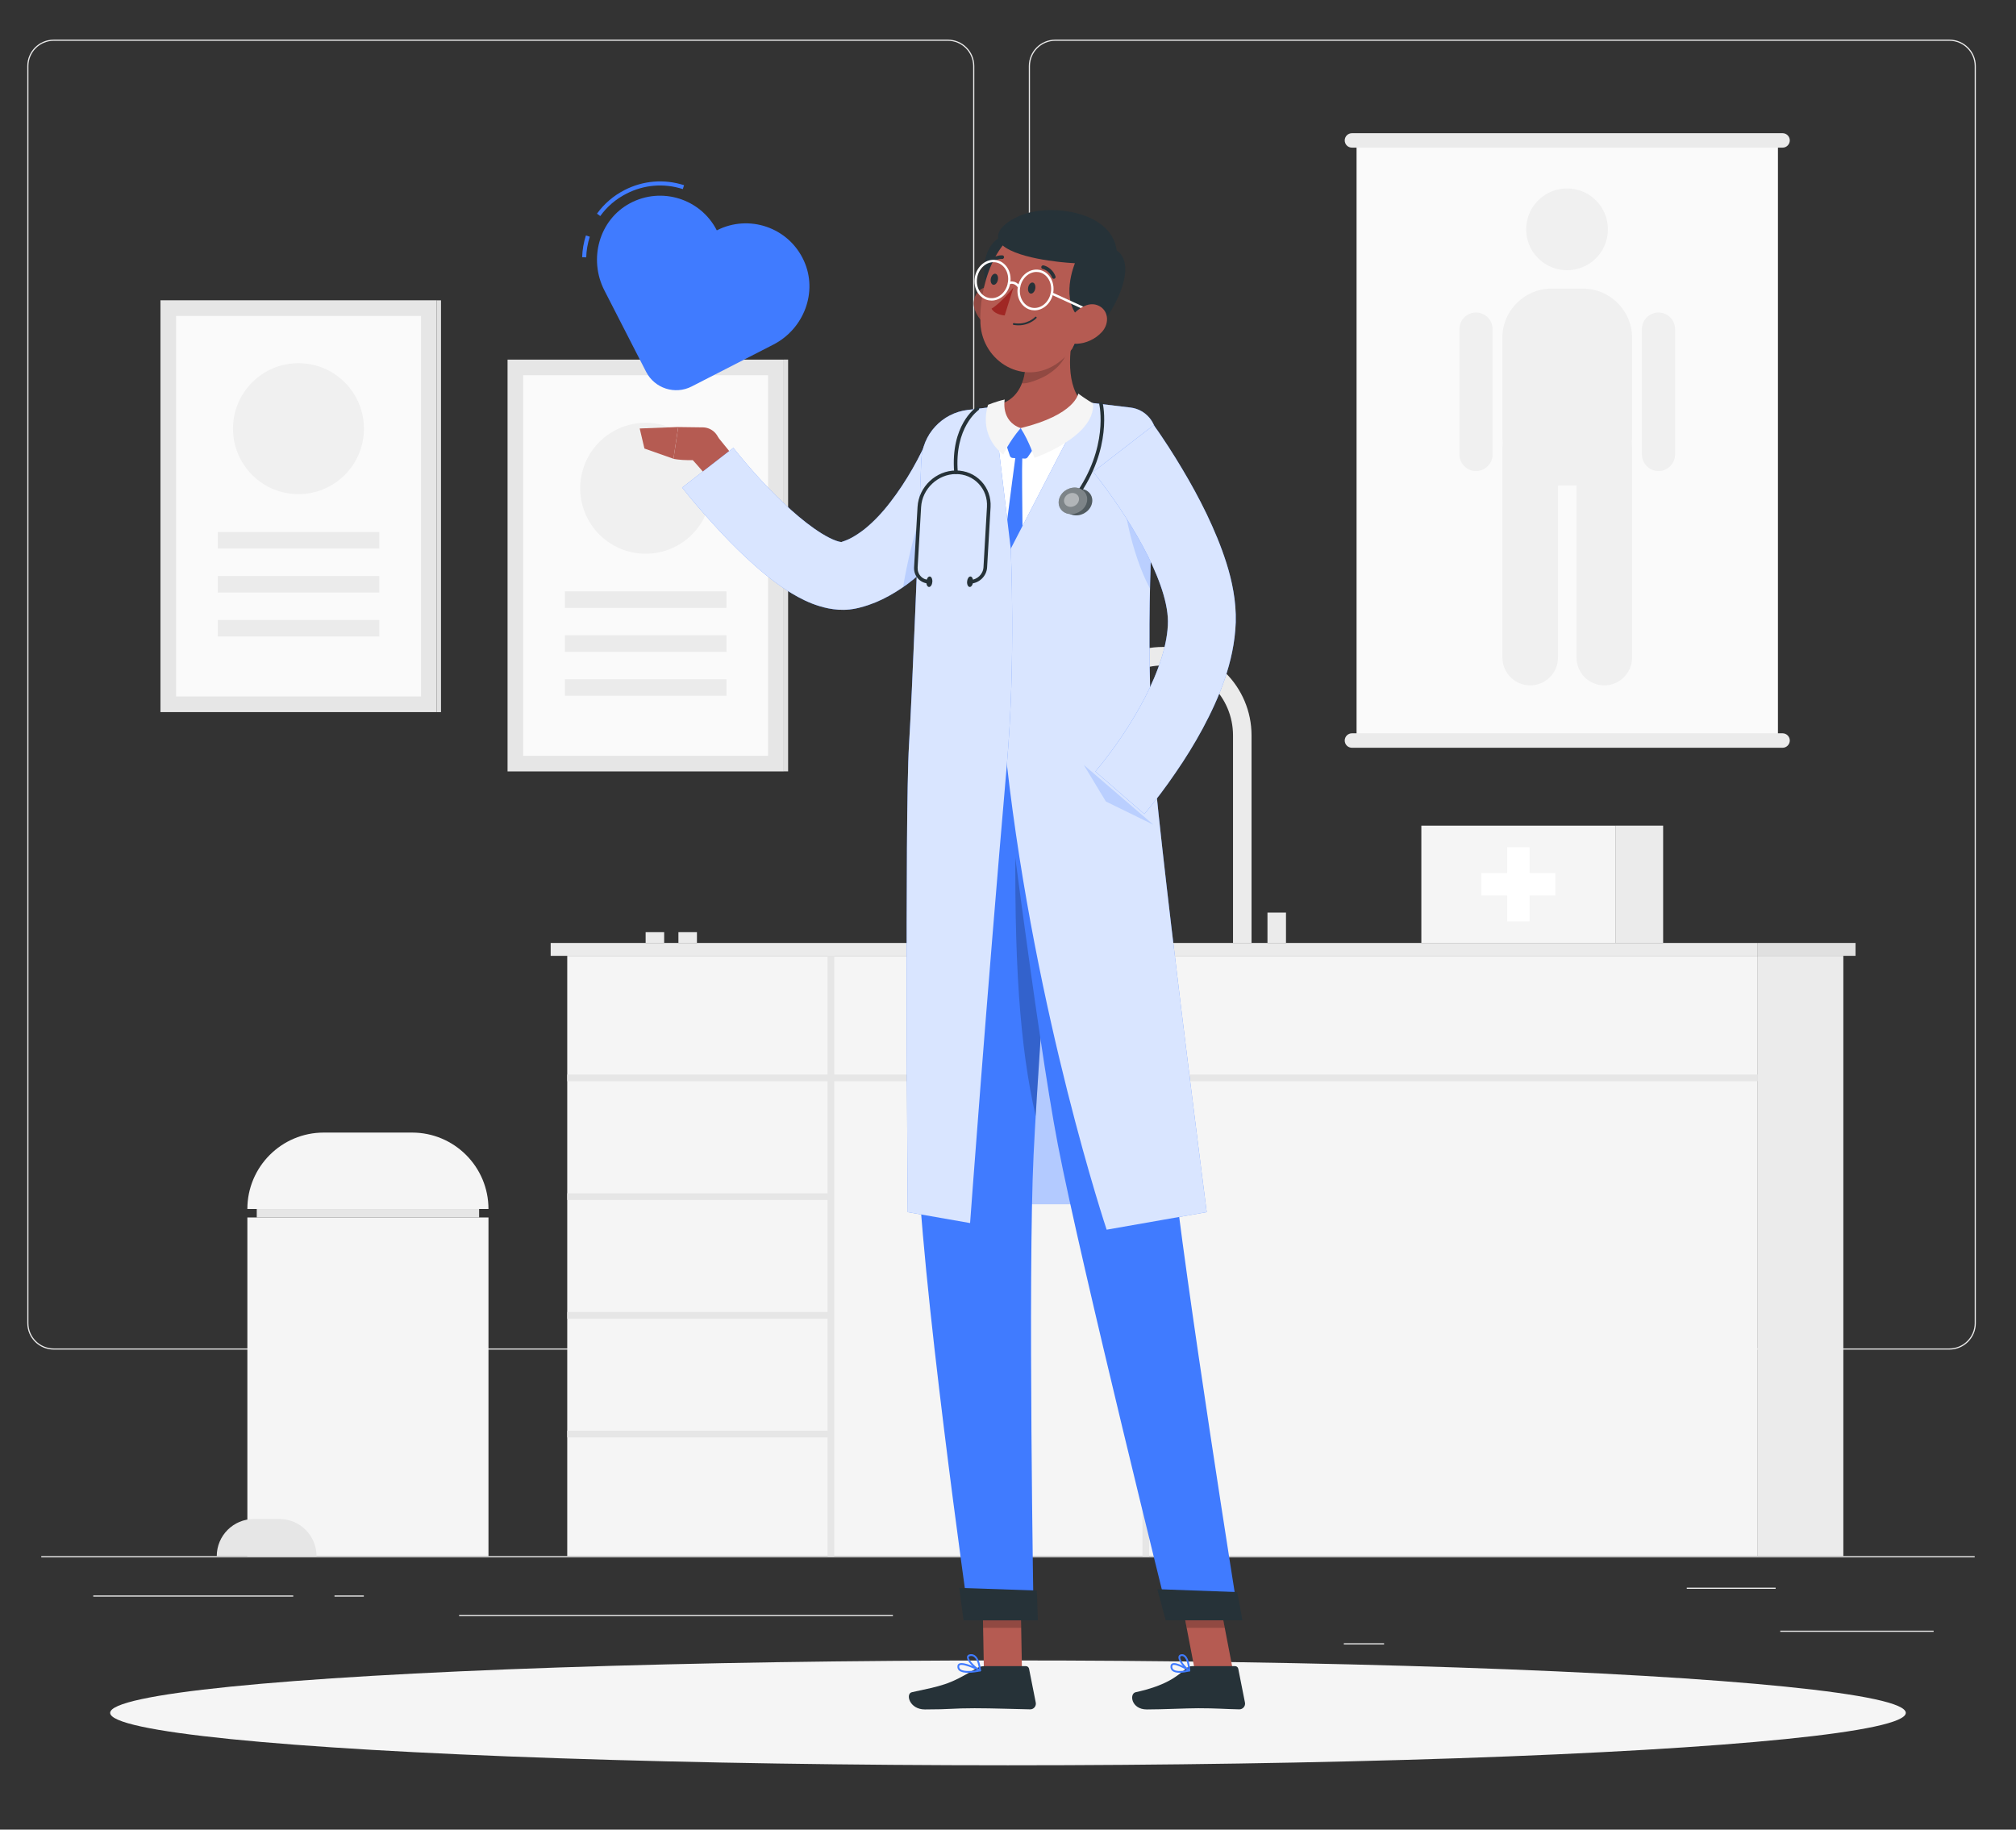 <?xml version="1.0" encoding="utf-8"?>
<!-- Generator: Adobe Illustrator 24.3.0, SVG Export Plug-In . SVG Version: 6.00 Build 0)  -->
<svg version="1.1" xmlns="http://www.w3.org/2000/svg" xmlns:xlink="http://www.w3.org/1999/xlink" x="0px" y="0px"
	 viewBox="0 0 435.37 395.06" style="enable-background:new 0 0 435.37 395.06;" xml:space="preserve">
<rect x="0" y="0" width="435.37" height="395.06" fill="#333333" stroke="none"/>
<style type="text/css">
	.st0{fill:#EBEBEB;}
	.st1{fill:#E6E6E6;}
	.st2{fill:#E0E0E0;}
	.st3{fill:#FAFAFA;}
	.st4{fill:#F0F0F0;}
	.st5{fill:#F5F5F5;}
	.st6{fill:#FFFFFF;}
	.st7{display:none;}
	.st8{display:inline;}
	.st9{fill:#407BFF;}
	.st10{opacity:0.9;}
	.st11{fill:#B55B52;}
	.st12{opacity:0.8;fill:#FFFFFF;}
	.st13{opacity:0.6;fill:#FFFFFF;}
	.st14{fill:#263238;}
	.st15{opacity:0.2;}
	.st16{fill:#A02724;}
	.st17{opacity:0.2;fill:#407BFF;}
	.st18{opacity:0.2;fill:#FFFFFF;}
	.st19{opacity:0.4;fill:#FFFFFF;}
</style>
<g id="Background_Complete">
	<g>
		<rect x="8.91" y="336.01" class="st0" width="417.54" height="0.25"/>
		<rect x="384.46" y="352.1" class="st0" width="33.12" height="0.25"/>
		<rect x="290.21" y="354.82" class="st0" width="8.69" height="0.25"/>
		<rect x="364.27" y="342.82" class="st0" width="19.19" height="0.25"/>
		<rect x="20.14" y="344.5" class="st0" width="43.19" height="0.25"/>
		<rect x="72.24" y="344.5" class="st0" width="6.33" height="0.25"/>
		<rect x="99.15" y="348.72" class="st0" width="93.68" height="0.25"/>
		<path class="st0" d="M204.7,291.41H11.6c-3.15,0-5.71-2.56-5.71-5.71V14.27c0-3.15,2.56-5.71,5.71-5.71h193.1
			c3.15,0,5.71,2.56,5.71,5.71V285.7C210.4,288.85,207.84,291.41,204.7,291.41z M11.6,8.81c-3.01,0-5.46,2.45-5.46,5.46V285.7
			c0,3.01,2.45,5.46,5.46,5.46h193.1c3.01,0,5.46-2.45,5.46-5.46V14.27c0-3.01-2.45-5.46-5.46-5.46H11.6z"/>
		<path class="st0" d="M420.99,291.41h-193.1c-3.15,0-5.71-2.56-5.71-5.71V14.27c0-3.15,2.56-5.71,5.71-5.71h193.1
			c3.15,0,5.71,2.56,5.71,5.71V285.7C426.7,288.85,424.14,291.41,420.99,291.41z M227.89,8.81c-3.01,0-5.46,2.45-5.46,5.46V285.7
			c0,3.01,2.45,5.46,5.46,5.46h193.1c3.01,0,5.46-2.45,5.46-5.46V14.27c0-3.01-2.45-5.46-5.46-5.46H227.89z"/>
	</g>
	<g>
		<g>
			<rect x="34.65" y="64.84" class="st1" width="59.65" height="88.92"/>
			
				<rect x="94.3" y="64.84" transform="matrix(-1 -1.224647e-16 1.224647e-16 -1 189.539 218.607)" class="st2" width="0.94" height="88.92"/>
			
				<rect x="23.39" y="82.85" transform="matrix(-1.836970e-16 1 -1 -1.836970e-16 173.777 44.83)" class="st3" width="82.17" height="52.9"/>
			<g>
				
					<ellipse transform="matrix(0.707 -0.707 0.707 0.707 -46.566 72.7)" class="st4" cx="64.47" cy="92.56" rx="14.14" ry="14.14"/>
				<rect x="47.03" y="114.88" class="st0" width="34.89" height="3.57"/>
				<rect x="47.03" y="124.38" class="st0" width="34.89" height="3.57"/>
				<rect x="47.03" y="133.87" class="st0" width="34.89" height="3.57"/>
			</g>
		</g>
		<g>
			<rect x="109.61" y="77.65" class="st1" width="59.65" height="88.92"/>
			
				<rect x="169.26" y="77.65" transform="matrix(-1 -1.224647e-16 1.224647e-16 -1 339.459 244.213)" class="st2" width="0.94" height="88.92"/>
			
				<rect x="98.35" y="95.66" transform="matrix(-1.836970e-16 1 -1 -1.836970e-16 261.54 -17.326)" class="st3" width="82.17" height="52.9"/>
			<g>
				
					<ellipse transform="matrix(0.23 -0.973 0.973 0.23 4.852 216.859)" class="st4" cx="139.43" cy="105.36" rx="14.14" ry="14.14"/>
				<rect x="121.99" y="127.69" class="st0" width="34.89" height="3.57"/>
				<rect x="121.99" y="137.18" class="st0" width="34.89" height="3.57"/>
				<rect x="121.99" y="146.67" class="st0" width="34.89" height="3.57"/>
			</g>
		</g>
		<g>
			<rect x="118.92" y="203.61" class="st0" width="260.69" height="2.78"/>
			
				<rect x="379.61" y="203.61" transform="matrix(-1 -1.224647e-16 1.224647e-16 -1 780.328 409.997)" class="st2" width="21.11" height="2.78"/>
			<rect x="122.5" y="206.39" class="st5" width="257.11" height="129.62"/>
			<rect x="178.72" y="206.39" class="st1" width="1.44" height="129.62"/>
			<rect x="246.72" y="232.74" class="st1" width="1.44" height="103.26"/>
			
				<rect x="150.25" y="281.18" transform="matrix(-1.836970e-16 1 -1 -1.836970e-16 460.621 158.682)" class="st1" width="1.44" height="56.94"/>
			
				<rect x="150.25" y="255.54" transform="matrix(-1.836970e-16 1 -1 -1.836970e-16 434.986 133.047)" class="st1" width="1.44" height="56.94"/>
			
				<rect x="150.25" y="229.91" transform="matrix(-1.836970e-16 1 -1 -1.836970e-16 409.35 107.411)" class="st1" width="1.44" height="56.94"/>
			
				<rect x="250.33" y="104.19" transform="matrix(-1.836970e-16 1 -1 -1.836970e-16 483.798 -18.308)" class="st1" width="1.44" height="257.11"/>
			
				<rect x="379.61" y="206.39" transform="matrix(-1 -1.224647e-16 1.224647e-16 -1 777.692 542.395)" class="st0" width="18.47" height="129.62"/>
		</g>
		<g>
			<rect x="292.96" y="30.32" class="st3" width="91" height="129.58"/>
			<path class="st0" d="M384.96,31.88h-93c-0.86,0-1.56-0.7-1.56-1.56l0,0c0-0.86,0.7-1.56,1.56-1.56h93c0.86,0,1.56,0.7,1.56,1.56
				l0,0C386.51,31.18,385.82,31.88,384.96,31.88z"/>
			<path class="st0" d="M384.96,161.46h-93c-0.86,0-1.56-0.7-1.56-1.56l0,0c0-0.86,0.7-1.56,1.56-1.56h93c0.86,0,1.56,0.7,1.56,1.56
				l0,0C386.51,160.76,385.82,161.46,384.96,161.46z"/>
			<g>
				<path class="st4" d="M341.87,104.82h-6.83c-5.82,0-10.59-4.76-10.59-10.59V72.91c0-5.82,4.76-10.59,10.59-10.59h6.83
					c5.82,0,10.59,4.76,10.59,10.59v21.33C352.46,100.06,347.69,104.82,341.87,104.82z"/>
				<path class="st4" d="M330.46,147.99L330.46,147.99c-3.3,0-6-2.7-6-6V96.66c0-3.3,2.7-6,6-6l0,0c3.3,0,6,2.7,6,6v45.33
					C336.46,145.29,333.76,147.99,330.46,147.99z"/>
				<path class="st4" d="M318.75,101.71L318.75,101.71c-1.97,0-3.58-1.61-3.58-3.58V71.06c0-1.97,1.61-3.58,3.58-3.58h0
					c1.97,0,3.58,1.61,3.58,3.58v27.07C322.33,100.1,320.72,101.71,318.75,101.71z"/>
				<path class="st4" d="M358.17,101.71L358.17,101.71c-1.97,0-3.58-1.61-3.58-3.58V71.06c0-1.97,1.61-3.58,3.58-3.58l0,0
					c1.97,0,3.58,1.61,3.58,3.58v27.07C361.75,100.1,360.14,101.71,358.17,101.71z"/>
				<path class="st4" d="M346.46,147.99L346.46,147.99c-3.3,0-6-2.7-6-6V96.66c0-3.3,2.7-6,6-6l0,0c3.3,0,6,2.7,6,6v45.33
					C352.46,145.29,349.76,147.99,346.46,147.99z"/>
				
					<ellipse transform="matrix(0.707 -0.707 0.707 0.707 64.137 253.82)" class="st4" cx="338.46" cy="49.49" rx="8.83" ry="8.83"/>
			</g>
		</g>
		<g>
			<rect x="306.95" y="178.28" class="st5" width="41.89" height="25.33"/>
			
				<rect x="348.84" y="178.28" transform="matrix(-1 -1.224647e-16 1.224647e-16 -1 708.007 381.885)" class="st0" width="10.32" height="25.33"/>
			<polygon class="st6" points="335.9,188.52 330.32,188.52 330.32,182.94 325.48,182.94 325.48,188.52 319.9,188.52 319.9,193.36 
				325.48,193.36 325.48,198.94 330.32,198.94 330.32,193.36 335.9,193.36 			"/>
		</g>
		<g>
			<path class="st0" d="M270.28,203.61h-4V158.8c0-8.33-6.78-15.11-15.11-15.11c-8.33,0-15.11,6.78-15.11,15.11h-4
				c0-10.54,8.57-19.11,19.11-19.11c10.54,0,19.11,8.57,19.11,19.11V203.61z"/>
			<rect x="273.72" y="197.05" class="st0" width="4" height="6.56"/>
			<rect x="146.51" y="201.28" class="st0" width="4" height="2.33"/>
			<rect x="139.43" y="201.28" class="st0" width="4" height="2.33"/>
		</g>
		<g>
			<rect x="53.42" y="262.88" class="st5" width="52.07" height="73.13"/>
			<rect x="55.45" y="261.05" class="st1" width="48.02" height="1.84"/>
			<path class="st5" d="M69.92,244.55h19.07c9.11,0,16.5,7.39,16.5,16.5l0,0H53.42l0,0C53.42,251.93,60.81,244.55,69.92,244.55z"/>
			<path class="st1" d="M60.34,327.99h-5.51c-4.43,0-8.02,3.59-8.02,8.02l0,0h21.55l0,0C68.36,331.58,64.77,327.99,60.34,327.99z"/>
		</g>
	</g>
</g>
<g id="Background_Simple" class="st7">
	<g class="st8">
		<g>
			<path class="st9" d="M248.24,224.73c-44-10.79-61.91-70.32-56.57-108.35c5.25-37.38,30.7-74.94-21.97-97.22
				c-39.41-16.67-86.45,11.09-97.62,48.2c-13.54,44.98,42.98,48.13,48.46,87.18c3.87,27.6-28.42,39.07-29.58,64.55
				c-2.57,56.62,68.64,32.28,92.33,55.56c16.12,15.85,16.55,37.49,40.81,48.5c21.64,9.82,45.12,4.35,62.59-8.39
				C334.92,279.56,296.35,236.49,248.24,224.73z"/>
		</g>
		<g class="st10">
			<path class="st6" d="M248.24,224.73c-44-10.79-61.91-70.32-56.57-108.35c5.25-37.38,30.7-74.94-21.97-97.22
				c-39.41-16.67-86.45,11.09-97.62,48.2c-13.54,44.98,42.98,48.13,48.46,87.18c3.87,27.6-28.42,39.07-29.58,64.55
				c-2.57,56.62,68.64,32.28,92.33,55.56c16.12,15.85,16.55,37.49,40.81,48.5c21.64,9.82,45.12,4.35,62.59-8.39
				C334.92,279.56,296.35,236.49,248.24,224.73z"/>
		</g>
	</g>
</g>
<g id="Shadow_1_">
	<ellipse id="_x3C_Path_x3E__359_" class="st5" cx="217.68" cy="369.85" rx="193.89" ry="11.32"/>
</g>
<g id="Character_1_">
	<g>
		<path class="st11" d="M159.39,99.74l-4.53-5.57l-6.34,3.98c0,0,2.9,3.09,6.42,7.43L159.39,99.74z"/>
		<g>
			<path class="st9" d="M216,100.19c-0.26,0.56-0.44,0.9-0.66,1.33l-0.63,1.2c-0.43,0.79-0.85,1.57-1.3,2.33
				c-0.88,1.54-1.8,3.04-2.77,4.53c-1.94,2.97-4.02,5.88-6.42,8.67c-2.39,2.78-5.08,5.48-8.3,7.89c-1.63,1.19-3.4,2.31-5.36,3.26
				l-1.51,0.68l-1.59,0.59c-0.53,0.19-1.11,0.33-1.66,0.49l-0.42,0.11c-0.12,0.04-0.41,0.09-0.6,0.13c-0.44,0.09-0.87,0.15-1.29,0.2
				c-1.7,0.18-3.24,0.03-4.58-0.23c-1.35-0.27-2.53-0.65-3.61-1.07c-2.15-0.86-3.92-1.89-5.56-2.95c-3.25-2.14-5.96-4.48-8.53-6.86
				c-2.56-2.39-4.94-4.85-7.23-7.38c-1.14-1.26-2.27-2.53-3.37-3.82c-1.12-1.31-2.15-2.56-3.3-4.01l11.06-8.58
				c0.86,1.09,1.89,2.34,2.88,3.49c1,1.17,2.02,2.33,3.07,3.46c2.09,2.25,4.25,4.42,6.46,6.41c2.21,1.98,4.5,3.8,6.71,5.16
				c1.09,0.67,2.17,1.22,3.04,1.53c0.86,0.33,1.51,0.32,1.31,0.27c-0.02,0-0.05,0-0.09,0c0-0.01-0.08,0.03-0.01,0l0.16-0.06
				c0.22-0.08,0.44-0.13,0.66-0.23l0.68-0.28l0.69-0.35c0.93-0.51,1.89-1.15,2.85-1.91c1.91-1.55,3.78-3.52,5.48-5.75
				c1.72-2.21,3.32-4.65,4.78-7.19c0.73-1.27,1.42-2.58,2.07-3.89c0.33-0.66,0.64-1.32,0.95-1.98l0.44-0.98
				c0.13-0.3,0.3-0.69,0.37-0.87L216,100.19z"/>
			<path class="st12" d="M216,100.19c-0.26,0.56-0.44,0.9-0.66,1.33l-0.63,1.2c-0.43,0.79-0.85,1.57-1.3,2.33
				c-0.88,1.54-1.8,3.04-2.77,4.53c-1.94,2.97-4.02,5.88-6.42,8.67c-2.39,2.78-5.08,5.48-8.3,7.89c-1.63,1.19-3.4,2.31-5.36,3.26
				l-1.51,0.68l-1.59,0.59c-0.53,0.19-1.11,0.33-1.66,0.49l-0.42,0.11c-0.12,0.04-0.41,0.09-0.6,0.13c-0.44,0.09-0.87,0.15-1.29,0.2
				c-1.7,0.18-3.24,0.03-4.58-0.23c-1.35-0.27-2.53-0.65-3.61-1.07c-2.15-0.86-3.92-1.89-5.56-2.95c-3.25-2.14-5.96-4.48-8.53-6.86
				c-2.56-2.39-4.94-4.85-7.23-7.38c-1.14-1.26-2.27-2.53-3.37-3.82c-1.12-1.31-2.15-2.56-3.3-4.01l11.06-8.58
				c0.86,1.09,1.89,2.34,2.88,3.49c1,1.17,2.02,2.33,3.07,3.46c2.09,2.25,4.25,4.42,6.46,6.41c2.21,1.98,4.5,3.8,6.71,5.16
				c1.09,0.67,2.17,1.22,3.04,1.53c0.86,0.33,1.51,0.32,1.31,0.27c-0.02,0-0.05,0-0.09,0c0-0.01-0.08,0.03-0.01,0l0.16-0.06
				c0.22-0.08,0.44-0.13,0.66-0.23l0.68-0.28l0.69-0.35c0.93-0.51,1.89-1.15,2.85-1.91c1.91-1.55,3.78-3.52,5.48-5.75
				c1.72-2.21,3.32-4.65,4.78-7.19c0.73-1.27,1.42-2.58,2.07-3.89c0.33-0.66,0.64-1.32,0.95-1.98l0.44-0.98
				c0.13-0.3,0.3-0.69,0.37-0.87L216,100.19z"/>
		</g>
		<g>
			<polygon class="st9" points="213.79,260.01 246.06,260.01 233.83,198.83 218.02,198.83 			"/>
			<polygon class="st13" points="213.79,260.01 246.06,260.01 233.83,198.83 218.02,198.83 			"/>
		</g>
		<polygon class="st11" points="220.7,360.71 212.48,360.71 212.13,341.66 220.35,341.66 		"/>
		<polygon class="st11" points="266.27,360.71 258.04,360.71 254.38,341.66 262.6,341.66 		"/>
		<path class="st14" d="M257.48,359.76h9.24c0.34,0,0.62,0.23,0.69,0.56l1.45,7.31c0.15,0.76-0.46,1.48-1.24,1.46
			c-3.22-0.06-4.79-0.24-8.85-0.24c-2.5,0-7.66,0.26-11.11,0.26c-3.38,0-3.82-3.41-2.4-3.72c6.37-1.39,8.81-3.3,10.88-5.12
			C256.51,359.93,256.99,359.76,257.48,359.76z"/>
		<path class="st14" d="M212.56,359.76h8.98c0.34,0,0.62,0.23,0.69,0.56l1.45,7.31c0.15,0.76-0.44,1.48-1.22,1.46
			c-3.24-0.05-7.92-0.24-11.99-0.24c-4.76,0-5.15,0.26-10.73,0.26c-3.38,0-4.23-3.41-2.81-3.72c6.47-1.41,7.99-1.56,13.64-4.99
			C211.17,360.03,211.85,359.76,212.56,359.76z"/>
		<path class="st11" d="M151.79,92.28l-5.32-0.07l-1.03,6.86c0,0,5.22,1.12,10.09-1.02l-0.1-2.23
			C155.34,93.86,153.74,92.31,151.79,92.28z"/>
		<polygon class="st11" points="138.15,92.52 139.17,96.85 145.44,99.06 146.47,92.2 		"/>
		<g>
			<polygon class="st15" points="212.13,341.67 212.31,351.49 220.54,351.49 220.36,341.67 			"/>
			<polygon class="st15" points="262.61,341.67 254.38,341.67 256.27,351.49 264.5,351.49 			"/>
		</g>
		<path class="st6" d="M202.41,95.08c-2.28,8.71-6.36,30.72-1.89,65.71h44c0.43-6.13-2.37-33.86,2.58-62.73
			c0.85-4.98-2.6-9.66-7.62-10.21c-1.71-0.19-3.52-0.35-5.31-0.44c-5.62-0.27-13.48,0.15-18.43,0.6c-2.91,0.27-5.62,0.85-7.73,1.42
			C205.26,90.17,203.13,92.33,202.41,95.08z"/>
		<path class="st11" d="M232.14,69.92c-1.33,6.02-2.1,13.48,2.02,17.49c0,0-2.57,6.1-13.75,6.1c-10.22,0-4.95-6.1-4.95-6.1
			c6.75-1.6,6.6-9.9,5.55-14.58L232.14,69.92z"/>
		<path class="st9" d="M219.88,92.68l-2.42,2.68c-0.17,0.19-0.23,0.46-0.15,0.7l0.78,2.36c0.09,0.27,0.33,0.46,0.62,0.47l2.61,0.13
			c0.25,0.01,0.49-0.11,0.63-0.32l1.56-2.29c0.18-0.27,0.16-0.62-0.05-0.86l-2.52-2.87C220.66,92.36,220.17,92.36,219.88,92.68z"/>
		<path class="st9" d="M219.27,98.86c0,0-4,29.45-4.09,34.57c-0.13,7.04,2.26,14.28,2.26,14.28s2.75-5.21,3.23-14.5
			c0.47-9.16-0.1-29.13,0.1-34.35H219.27z"/>
		<path class="st15" d="M221,72.84c0.63,2.74,0.94,6.72-0.29,9.88c0.81,0.35,4.1-0.92,5.47-1.79c3.04-1.94,4.22-3.83,5.35-7.89
			c0.17-1.07,0.38-2.11,0.6-3.12L221,72.84z"/>
		<g>
			<path class="st11" d="M210.56,66.99c0.78,2.05,2.44,3.52,4.09,4.19c2.49,1.02,4.09-1.18,3.7-3.73c-0.35-2.29-2.08-5.59-4.72-5.52
				C211.03,62,209.67,64.64,210.56,66.99z"/>
			<path class="st15" d="M210.56,66.99c0.78,2.05,2.44,3.52,4.09,4.19c2.49,1.02,4.09-1.18,3.7-3.73c-0.35-2.29-2.08-5.59-4.72-5.52
				C211.03,62,209.67,64.64,210.56,66.99z"/>
		</g>
		<path class="st14" d="M220.71,57.98c-0.47,3.53-2.67,6.15-4.91,5.84c-2.24-0.3-3.67-3.4-3.19-6.93c0.47-3.53,2.67-6.15,4.91-5.84
			C219.75,51.34,221.18,54.45,220.71,57.98z"/>
		<path class="st11" d="M236.08,62.12c-2.01,7.99-2.78,12.76-7.59,16.22c-7.23,5.21-16.37-0.15-16.76-8.53
			c-0.35-7.54,2.99-19.34,11.4-21.24C231.42,46.71,238.09,54.13,236.08,62.12z"/>
		<path class="st14" d="M222.8,45.78c-4.79,1.03-10.09,4.91-5.52,7.76c4.57,2.84,14.86,3.3,14.86,3.3s-3.4,7.99,1.26,12.13
			c1.55-0.78-1.76,6.21-1.76,6.21s2.37-0.61,4-3.37c2.77-0.71,11.03-13.96,5.52-17.75C240.12,46.3,229.23,44.39,222.8,45.78z"/>
		<path class="st6" d="M234.36,66.94c-0.04,0-0.07-0.01-0.11-0.02l-7.21-3.3c-0.13-0.06-0.19-0.21-0.13-0.34
			c0.06-0.13,0.21-0.19,0.34-0.13l7.21,3.3c0.13,0.06,0.19,0.21,0.13,0.34C234.56,66.88,234.46,66.94,234.36,66.94z"/>
		<path class="st11" d="M238.01,71.63c-1.48,1.66-3.57,2.5-5.37,2.6c-2.71,0.14-3.41-2.45-2.11-4.71c1.17-2.04,3.99-4.56,6.44-3.63
			C239.39,66.79,239.7,69.72,238.01,71.63z"/>
		<path class="st9" d="M200.52,160.79c0,0-2.64,61.5-2.36,86.59c0.29,26.09,11.13,102.21,11.13,102.21h13.93
			c0,0-1.25-74.59-0.01-100.22c1.36-27.94,6.22-88.58,6.22-88.58H200.52z"/>
		<path class="st14" d="M223.88,343.43c0.06,0,0.26,6.44,0.26,6.44h-16.06l-0.92-7L223.88,343.43z"/>
		<path class="st15" d="M219.36,177.07c-0.48,30.52,0.9,49.06,4.31,63.96c0.84-14.56,2.22-33.8,3.42-49.8L219.36,177.07z"/>
		<path class="st9" d="M216.12,160.79c0,0,7.79,62.86,12.34,86.41c4.98,25.79,24.02,102.38,24.02,102.38h15.07
			c0,0-11.89-74.51-14.46-100.04c-2.8-27.71-8.57-88.75-8.57-88.75H216.12z"/>
		<path class="st14" d="M267.18,343.77c0.06,0,1.12,6.09,1.12,6.09h-16.56l-1.82-6.72L267.18,343.77z"/>
		<path class="st14" d="M223.57,62.33c-0.12,0.66-0.57,1.13-0.99,1.06c-0.42-0.07-0.67-0.66-0.54-1.32
			c0.12-0.66,0.57-1.13,0.99-1.06C223.45,61.08,223.69,61.67,223.57,62.33z"/>
		<path class="st14" d="M215.5,60.43c-0.12,0.66-0.57,1.13-0.99,1.06c-0.42-0.07-0.67-0.66-0.54-1.32c0.12-0.66,0.57-1.13,0.99-1.06
			C215.38,59.18,215.63,59.77,215.5,60.43z"/>
		<path class="st16" d="M218.86,62.08c0,0-2.59,3.26-4.73,4.57c0.79,1.38,2.84,1.46,2.84,1.46L218.86,62.08z"/>
		<path class="st14" d="M218.89,70.16c-0.1-0.02-0.17-0.12-0.15-0.23c0.02-0.11,0.12-0.18,0.23-0.16c2.85,0.48,4.56-1.31,4.57-1.33
			c0.08-0.08,0.2-0.08,0.27-0.01c0.08,0.07,0.08,0.2,0,0.28C223.74,68.79,221.94,70.67,218.89,70.16z"/>
		<path class="st14" d="M227.48,60.19c-0.11-0.03-0.21-0.11-0.26-0.23c-0.63-1.61-2.02-1.89-2.04-1.89c-0.2-0.03-0.34-0.24-0.3-0.46
			c0.04-0.21,0.25-0.35,0.46-0.31c0.07,0.01,1.83,0.36,2.6,2.36c0.08,0.2-0.02,0.43-0.22,0.51
			C227.64,60.2,227.56,60.21,227.48,60.19z"/>
		<path class="st14" d="M213.44,57.28c-0.06-0.01-0.11-0.04-0.15-0.08c-0.16-0.14-0.18-0.38-0.04-0.55
			c1.39-1.68,3.17-1.52,3.24-1.51c0.21,0.01,0.36,0.21,0.34,0.43c-0.03,0.21-0.22,0.37-0.43,0.35l0,0
			c-0.06-0.01-1.45-0.12-2.56,1.22C213.73,57.27,213.57,57.31,213.44,57.28z"/>
		<path class="st6" d="M223.43,67.01c-0.2,0-0.4-0.02-0.6-0.05c-0.93-0.16-1.75-0.71-2.32-1.52c-0.68-0.97-0.93-2.25-0.7-3.51
			c0.44-2.4,2.52-4.04,4.61-3.67c0.93,0.16,1.75,0.71,2.32,1.52c0.68,0.97,0.93,2.25,0.7,3.51c0,0,0,0,0,0
			C227.04,65.45,225.31,67.01,223.43,67.01z M223.82,58.72c-1.64,0-3.15,1.38-3.5,3.3c-0.21,1.12,0.02,2.26,0.62,3.12
			c0.49,0.7,1.19,1.17,1.98,1.31c1.83,0.32,3.62-1.14,4.01-3.26c0.21-1.12-0.02-2.26-0.62-3.12c-0.49-0.7-1.19-1.17-1.98-1.31
			C224.16,58.73,223.99,58.72,223.82,58.72z M227.19,63.24L227.19,63.24L227.19,63.24z"/>
		<path class="st6" d="M220.06,62.23c-0.08,0-0.17-0.04-0.21-0.12c-0.79-1.18-1.79-0.77-1.84-0.75c-0.13,0.06-0.28,0-0.34-0.13
			c-0.06-0.13,0-0.28,0.13-0.34c0.01-0.01,1.44-0.62,2.48,0.94c0.08,0.12,0.05,0.28-0.07,0.36
			C220.16,62.22,220.11,62.23,220.06,62.23z"/>
		<path class="st6" d="M214.15,64.9c-0.2,0-0.4-0.02-0.6-0.05c-0.93-0.16-1.75-0.71-2.32-1.52c-0.68-0.97-0.93-2.25-0.7-3.51
			c0.44-2.4,2.52-4.04,4.61-3.67c0.93,0.16,1.75,0.71,2.32,1.52c0.68,0.97,0.93,2.25,0.7,3.51l0,0
			C217.77,63.34,216.03,64.9,214.15,64.9z M214.54,56.61c-1.64,0-3.15,1.38-3.5,3.3c-0.21,1.12,0.02,2.26,0.62,3.12
			c0.49,0.7,1.19,1.17,1.98,1.31c1.83,0.33,3.62-1.14,4.01-3.26c0.21-1.12-0.02-2.26-0.62-3.12c-0.49-0.7-1.19-1.17-1.98-1.31
			C214.88,56.62,214.71,56.61,214.54,56.61z M217.91,61.13L217.91,61.13L217.91,61.13z"/>
		<path class="st9" d="M254.73,361.19c-0.63,0-1.21-0.11-1.57-0.42c-0.29-0.25-0.42-0.6-0.38-1.03c0.03-0.32,0.2-0.48,0.35-0.55
			c0.91-0.47,3.53,1.16,3.83,1.35c0.07,0.04,0.1,0.12,0.08,0.2c-0.01,0.08-0.07,0.14-0.15,0.16
			C256.31,361.04,255.49,361.19,254.73,361.19z M253.55,359.49c-0.1,0-0.19,0.02-0.25,0.05c-0.05,0.03-0.12,0.08-0.13,0.23
			c-0.03,0.31,0.05,0.54,0.25,0.71c0.44,0.38,1.51,0.43,2.92,0.15C255.41,360.09,254.18,359.49,253.55,359.49z"/>
		<path class="st9" d="M256.84,360.9c-0.03,0-0.06-0.01-0.09-0.02c-0.84-0.46-2.44-2.26-2.24-3.18c0.04-0.17,0.16-0.45,0.63-0.51
			c0.31-0.04,0.58,0.05,0.82,0.25c0.94,0.78,1.07,3.16,1.08,3.26c0,0.07-0.03,0.14-0.09,0.18
			C256.92,360.89,256.88,360.9,256.84,360.9z M255.26,357.57c-0.03,0-0.06,0-0.09,0.01c-0.25,0.03-0.28,0.15-0.29,0.2
			c-0.12,0.54,0.9,1.9,1.73,2.55c-0.08-0.69-0.31-2.08-0.91-2.58C255.57,357.63,255.42,357.57,255.26,357.57z"/>
		<path class="st9" d="M209.1,361.2c-0.82,0-1.57-0.13-1.99-0.51c-0.27-0.24-0.38-0.56-0.34-0.95c0.02-0.23,0.14-0.41,0.33-0.52
			c1.01-0.56,4.28,1.12,4.65,1.31c0.07,0.04,0.11,0.12,0.1,0.2c-0.01,0.08-0.08,0.15-0.16,0.16
			C210.99,361.04,210.01,361.2,209.1,361.2z M207.65,359.49c-0.15,0-0.28,0.02-0.37,0.07c-0.08,0.04-0.12,0.11-0.13,0.21
			c-0.03,0.26,0.05,0.47,0.22,0.63c0.5,0.45,1.85,0.53,3.67,0.22C209.92,360.08,208.43,359.49,207.65,359.49z"/>
		<path class="st9" d="M211.65,360.9c-0.03,0-0.05-0.01-0.08-0.02c-0.98-0.45-2.91-2.22-2.73-3.16c0.04-0.22,0.2-0.49,0.74-0.54
			c0.39-0.05,0.76,0.07,1.07,0.33c1.03,0.86,1.19,3.07,1.2,3.17c0,0.07-0.03,0.14-0.09,0.18
			C211.73,360.89,211.69,360.9,211.65,360.9z M209.73,357.57c-0.04,0-0.08,0-0.12,0.01c-0.35,0.04-0.38,0.17-0.39,0.22
			c-0.1,0.56,1.2,1.96,2.2,2.56c-0.09-0.65-0.35-1.97-1.02-2.54C210.2,357.65,209.98,357.57,209.73,357.57z"/>
		<g>
			<path class="st9" d="M234.63,86.86l9.5,1.14c3.27,0.39,5.69,3.21,5.58,6.5c-0.49,14.81-2.45,35.16-0.87,66.29
				c0.79,15.7,11.76,100.94,11.76,100.94l-21.61,3.79c0,0-15.37-45.96-21.55-100.51c-2.65-23.4-0.16-44.6-0.16-44.6L234.63,86.86z"
				/>
			<path class="st12" d="M234.63,86.86l9.5,1.14c3.27,0.39,5.69,3.21,5.58,6.5c-0.49,14.81-2.45,35.16-0.87,66.29
				c0.79,15.7,11.76,100.94,11.76,100.94l-21.61,3.79c0,0-15.37-45.96-21.55-100.51c-2.65-23.4-0.16-44.6-0.16-44.6L234.63,86.86z"
				/>
		</g>
		<path class="st17" d="M242.44,105.76c0,2.22,1.71,13.53,5.91,21.32c0.11-5.32,0.31-10.18,0.53-14.64L242.44,105.76z"/>
		<path class="st17" d="M201.55,103.78c-1.22,2.33-4.74,12.21-6.53,23c0.82-0.57,1.59-1.16,2.35-1.76c2.9-2.38,5.36-4.96,7.58-7.63
			c0.15-0.18,0.29-0.36,0.43-0.54L201.55,103.78z"/>
		<g>
			<path class="st9" d="M214.61,87.83L209,88.51c-5.57,0.67-9.83,5.28-10.04,10.89c-0.64,16.62-1.94,49.82-2.65,61.39
				c-0.96,15.69-0.28,100.94-0.28,100.94l13.47,2.36c0,0,3.42-46.94,7.95-99.09c1.94-22.3,0.83-46.53,0.83-46.53L214.61,87.83z"/>
			<path class="st12" d="M214.61,87.83L209,88.51c-5.57,0.67-9.83,5.28-10.04,10.89c-0.64,16.62-1.94,49.82-2.65,61.39
				c-0.96,15.69-0.28,100.94-0.28,100.94l13.47,2.36c0,0,3.42-46.94,7.95-99.09c1.94-22.3,0.83-46.53,0.83-46.53L214.61,87.83z"/>
		</g>
		<path class="st5" d="M220.42,92.44c1.93,3.01,2.98,6.42,2.98,6.42s13.14-4.51,12.66-11.74c0,0-1.96-1.18-3.2-2.14
			C232.86,84.98,232.28,89.54,220.42,92.44z"/>
		<path class="st5" d="M220.42,92.44c-2.58,3.02-3.74,5.72-3.74,5.72s-5.39-3.6-3.31-10.75c0,0,1.81-0.75,3.61-1.14
			C216.98,86.27,216.04,90.89,220.42,92.44z"/>
		<polygon class="st17" points="234.05,165.16 249.1,178.09 238.82,173.06 		"/>
		<g>
			<path class="st9" d="M249.16,91.79c0.65,0.89,1.12,1.59,1.66,2.38l1.53,2.31c1,1.55,1.97,3.11,2.91,4.69
				c1.89,3.16,3.68,6.41,5.31,9.79c1.62,3.4,3.12,6.91,4.32,10.73c0.6,1.9,1.11,3.89,1.47,6c0.37,2.09,0.57,4.38,0.51,6.66
				c-0.16,4.49-1.12,8.58-2.4,12.34c-1.29,3.77-2.94,7.26-4.72,10.59c-1.79,3.32-3.75,6.49-5.85,9.53c-1.04,1.53-2.11,3.03-3.22,4.5
				c-0.55,0.74-1.12,1.47-1.7,2.2c-0.6,0.75-1.13,1.42-1.85,2.26l-10.58-9.18c0.41-0.48,0.97-1.16,1.45-1.77l1.48-1.92
				c0.97-1.3,1.92-2.62,2.83-3.97c1.81-2.7,3.47-5.47,4.93-8.27c1.45-2.81,2.68-5.67,3.57-8.49c0.89-2.81,1.42-5.59,1.41-8.05
				c-0.02-2.31-0.62-4.95-1.61-7.75c-0.98-2.78-2.3-5.63-3.81-8.42c-1.52-2.8-3.2-5.57-5.02-8.28c-0.91-1.35-1.85-2.69-2.81-4.01
				l-1.46-1.95c-0.48-0.62-1.02-1.32-1.43-1.81L249.16,91.79z"/>
			<path class="st12" d="M249.16,91.79c0.65,0.89,1.12,1.59,1.66,2.38l1.53,2.31c1,1.55,1.97,3.11,2.91,4.69
				c1.89,3.16,3.68,6.41,5.31,9.79c1.62,3.4,3.12,6.91,4.32,10.73c0.6,1.9,1.11,3.89,1.47,6c0.37,2.09,0.57,4.38,0.51,6.66
				c-0.16,4.49-1.12,8.58-2.4,12.34c-1.29,3.77-2.94,7.26-4.72,10.59c-1.79,3.32-3.75,6.49-5.85,9.53c-1.04,1.53-2.11,3.03-3.22,4.5
				c-0.55,0.74-1.12,1.47-1.7,2.2c-0.6,0.75-1.13,1.42-1.85,2.26l-10.58-9.18c0.41-0.48,0.97-1.16,1.45-1.77l1.48-1.92
				c0.97-1.3,1.92-2.62,2.83-3.97c1.81-2.7,3.47-5.47,4.93-8.27c1.45-2.81,2.68-5.67,3.57-8.49c0.89-2.81,1.42-5.59,1.41-8.05
				c-0.02-2.31-0.62-4.95-1.61-7.75c-0.98-2.78-2.3-5.63-3.81-8.42c-1.52-2.8-3.2-5.57-5.02-8.28c-0.91-1.35-1.85-2.69-2.81-4.01
				l-1.46-1.95c-0.48-0.62-1.02-1.32-1.43-1.81L249.16,91.79z"/>
		</g>
		<g>
			<g>
				<path class="st14" d="M235.67,109.13c-0.62,1.53-2.41,2.45-4,2.06c-1.59-0.39-2.37-1.96-1.75-3.49c0.62-1.53,2.41-2.45,4-2.06
					C235.51,106.04,236.29,107.6,235.67,109.13z"/>
				<path class="st18" d="M235.67,109.13c-0.62,1.53-2.41,2.45-4,2.06c-1.59-0.39-2.37-1.96-1.75-3.49c0.62-1.53,2.41-2.45,4-2.06
					C235.51,106.04,236.29,107.6,235.67,109.13z"/>
			</g>
			<path class="st14" d="M232.39,107.58c-0.08,0-0.16-0.02-0.23-0.07c-0.17-0.12-0.21-0.37-0.09-0.54
				c7.44-10.35,5.35-19.55,5.33-19.64c-0.05-0.21,0.08-0.42,0.29-0.47c0.22-0.05,0.42,0.08,0.47,0.29c0.02,0.1,2.2,9.62-5.46,20.27
				C232.63,107.53,232.51,107.58,232.39,107.58z"/>
			<path class="st14" d="M206.45,102.35c-0.2,0-0.37-0.15-0.39-0.36c-0.81-10.16,4.57-13.91,4.8-14.06c0.18-0.12,0.42-0.07,0.54,0.1
				c0.12,0.18,0.07,0.42-0.1,0.54c-0.05,0.04-5.23,3.68-4.46,13.36c0.02,0.21-0.14,0.4-0.36,0.42
				C206.47,102.35,206.46,102.35,206.45,102.35z"/>
			<g>
				<path class="st14" d="M234.59,108.86c-0.62,1.53-2.41,2.45-4,2.06c-1.59-0.39-2.37-1.96-1.75-3.49c0.62-1.53,2.41-2.45,4-2.06
					C234.43,105.77,235.21,107.33,234.59,108.86z"/>
				<path class="st19" d="M234.59,108.86c-0.62,1.53-2.41,2.45-4,2.06c-1.59-0.39-2.37-1.96-1.75-3.49c0.62-1.53,2.41-2.45,4-2.06
					C234.43,105.77,235.21,107.33,234.59,108.86z"/>
				<path class="st19" d="M232.91,108.32c-0.33,0.8-1.27,1.29-2.1,1.08c-0.83-0.21-1.25-1.03-0.92-1.83c0.33-0.8,1.27-1.29,2.1-1.08
					C232.82,106.7,233.24,107.52,232.91,108.32z"/>
			</g>
			<g>
				<path class="st14" d="M209.5,126c-0.21,0-0.39-0.17-0.39-0.39c0-0.21,0.17-0.39,0.39-0.39c1.51,0,2.8-1.23,2.89-2.73l0.75-13.04
					c0.11-1.89-0.53-3.67-1.8-5.01c-1.26-1.34-3-2.08-4.88-2.08c-3.93,0-7.31,3.2-7.54,7.13l-0.75,13.04
					c-0.04,0.72,0.2,1.4,0.68,1.91c0.48,0.51,1.14,0.78,1.86,0.78c0.21,0,0.39,0.17,0.39,0.39c0,0.21-0.17,0.39-0.39,0.39
					c-0.94,0-1.79-0.36-2.42-1.03c-0.63-0.66-0.94-1.55-0.89-2.48l0.75-13.04c0.25-4.34,3.98-7.86,8.31-7.86
					c2.1,0,4.03,0.82,5.45,2.32c1.42,1.5,2.13,3.48,2.01,5.59l-0.75,13.04C213.05,124.44,211.41,126,209.5,126z"/>
				<path class="st14" d="M201.35,125.61c-0.04,0.63-0.35,1.13-0.71,1.13c-0.36,0-0.62-0.51-0.58-1.13
					c0.04-0.63,0.35-1.13,0.71-1.13C201.12,124.47,201.38,124.98,201.35,125.61z"/>
				<path class="st14" d="M210.14,125.61c-0.04,0.63-0.35,1.13-0.71,1.13s-0.62-0.51-0.58-1.13c0.04-0.63,0.35-1.13,0.71-1.13
					C209.92,124.47,210.18,124.98,210.14,125.61z"/>
			</g>
		</g>
	</g>
</g>
<g id="Heart">
	<g>
		<path class="st9" d="M129.63,46.65l-0.71-0.51c1.56-2.16,3.57-3.88,5.97-5.11c4-2.05,8.57-2.42,12.84-1.04l-0.27,0.84
			c-4.06-1.31-8.38-0.96-12.17,0.99C133.01,42.98,131.1,44.61,129.63,46.65z"/>
		<path class="st9" d="M126.6,55.57l-0.88-0.03c0.05-1.58,0.32-3.16,0.81-4.7l0.84,0.27C126.9,52.57,126.64,54.07,126.6,55.57z"/>
		<path class="st9" d="M173.61,56.31c-3.27-7.2-11.85-10.13-18.81-6.57c-3.5-6.84-11.95-9.49-18.75-5.85
			c-6.68,3.58-8.99,12.06-5.53,18.81l9.01,17.58c1.84,3.59,6.25,5.01,9.84,3.17l17.64-9.04C173.6,71.03,176.68,63.05,173.61,56.31z"
			/>
	</g>
</g>
</svg>
